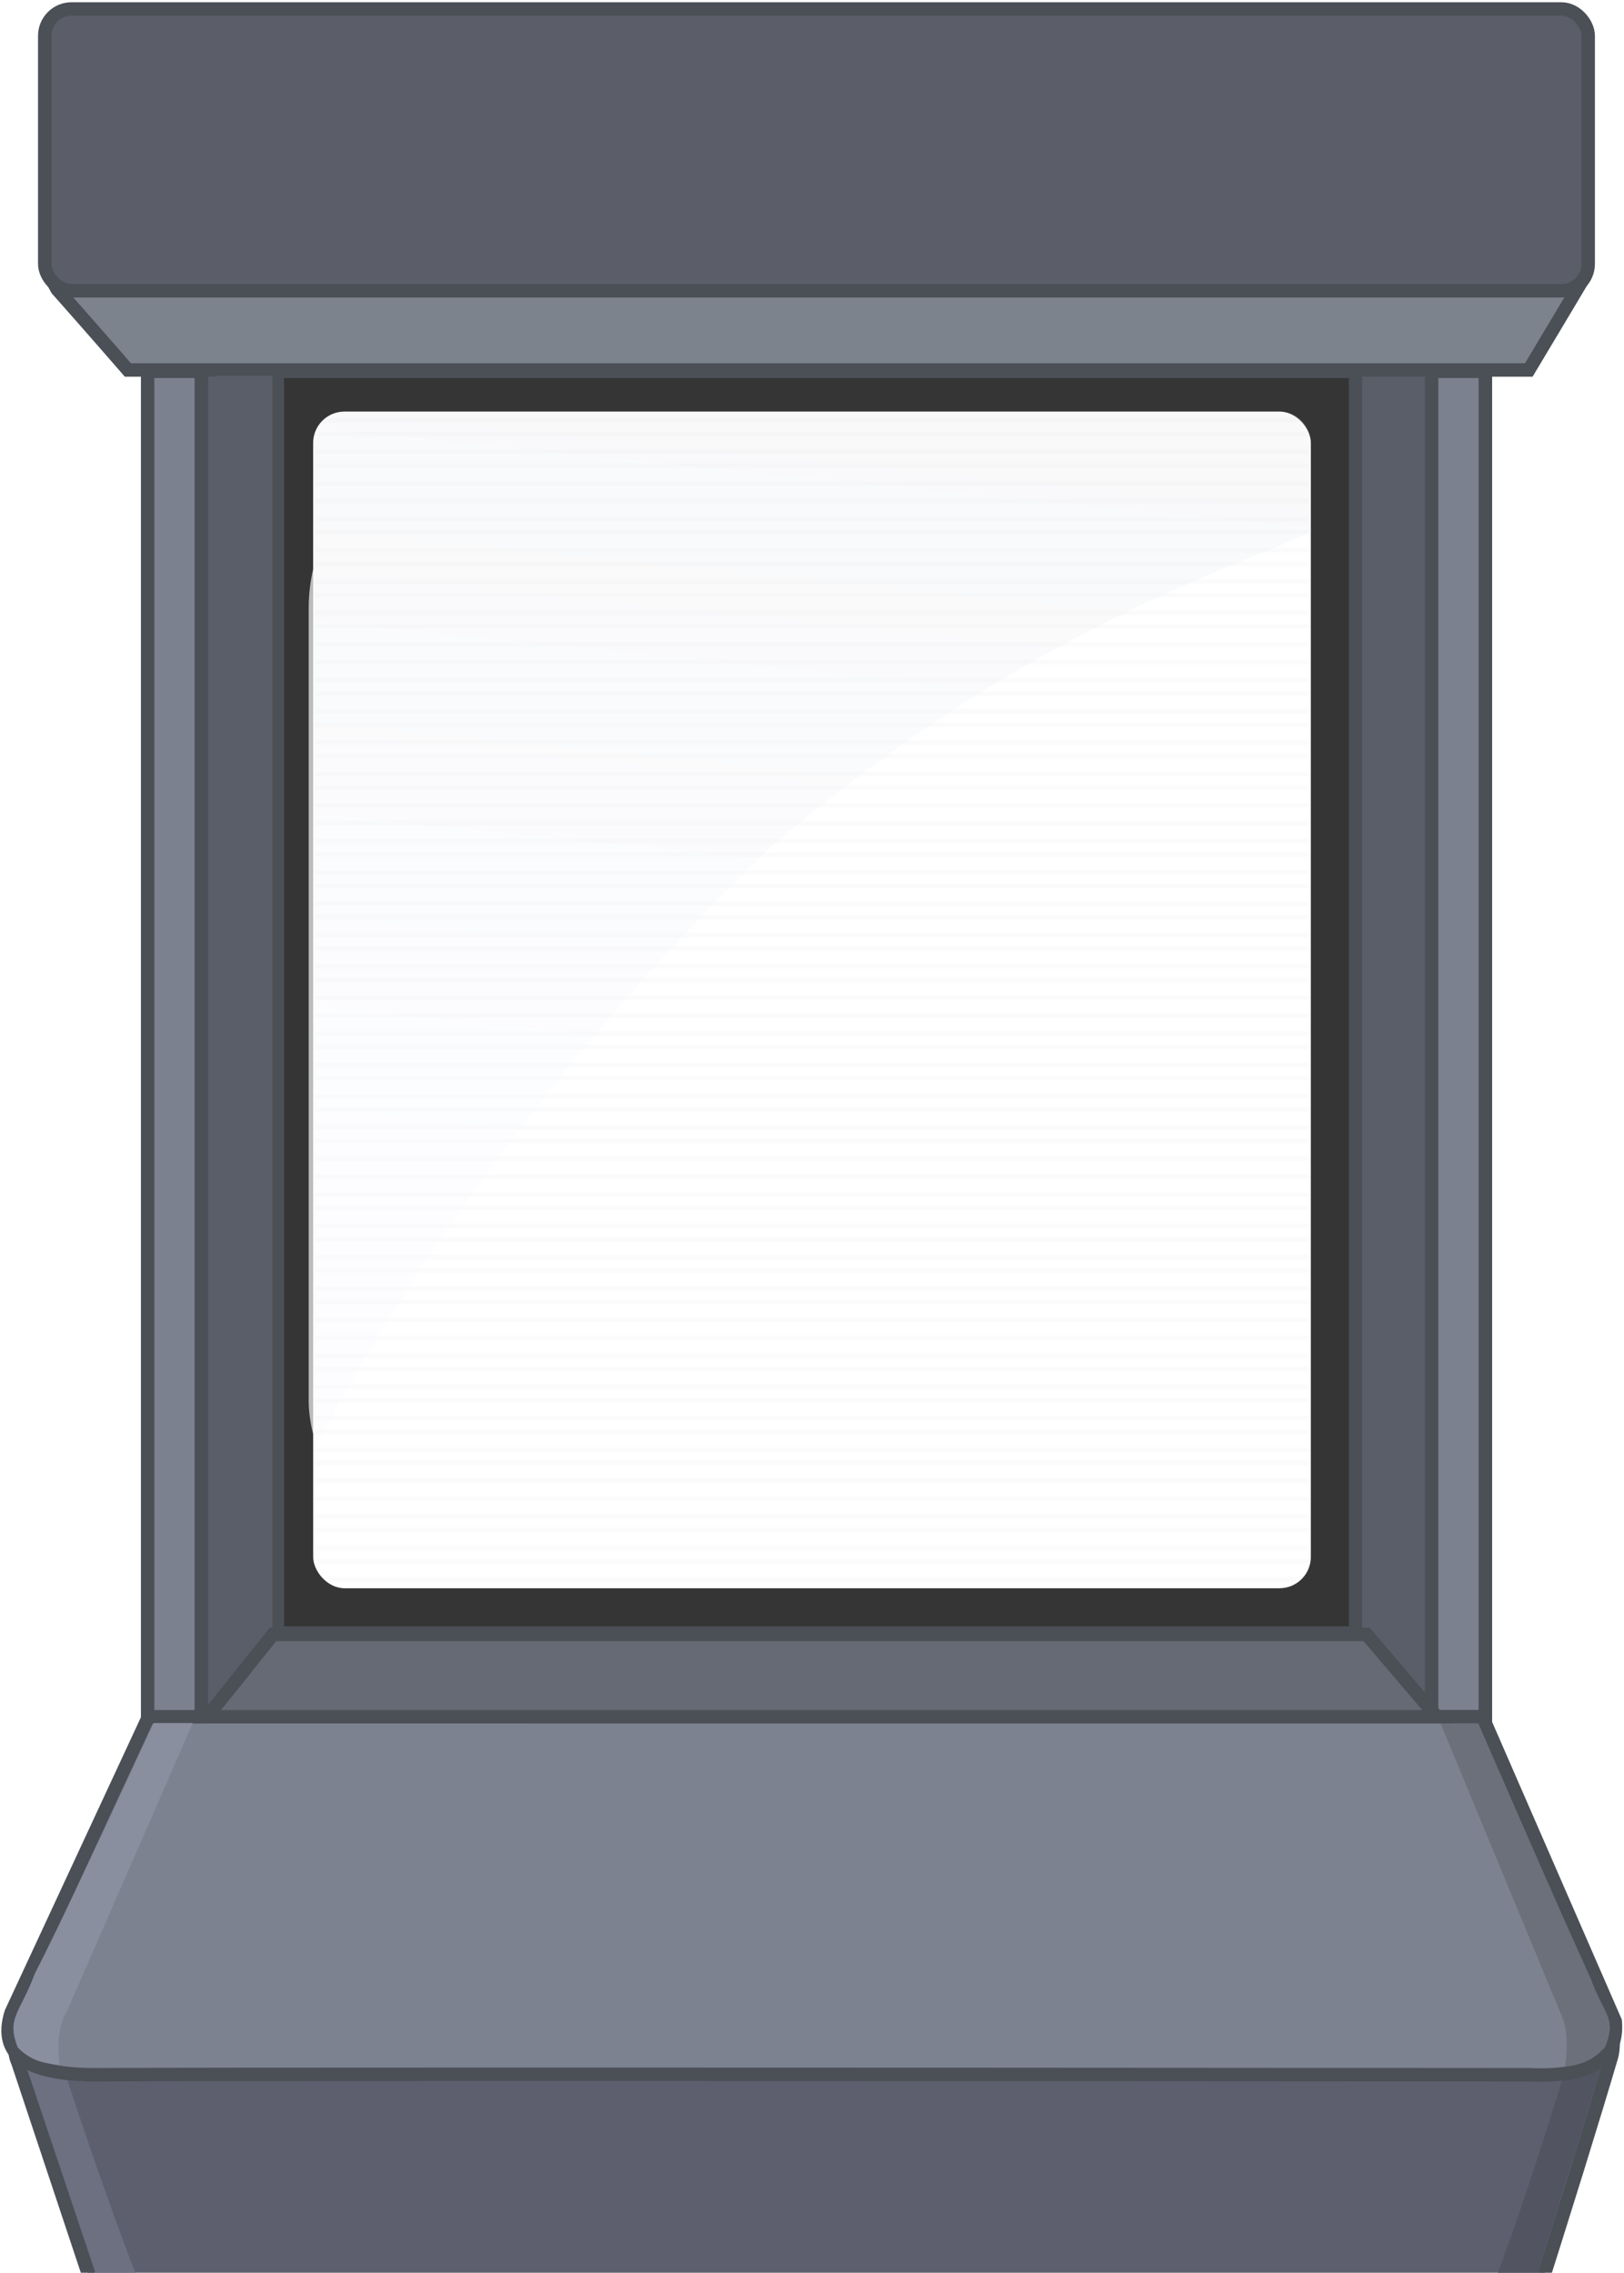 <svg xmlns="http://www.w3.org/2000/svg" xmlns:xlink="http://www.w3.org/1999/xlink" width="363" height="508" viewBox="0 0 363 508">
    <defs>
        <filter id="a" width="138.9%" height="134%" x="-19.4%" y="-17%" filterUnits="objectBoundingBox">
            <feGaussianBlur in="SourceGraphic" stdDeviation="14.45"/>
        </filter>
        <rect id="b" width="223" height="263" rx="7"/>
        <linearGradient id="d" x1="32.544%" x2="25.59%" y1="0%" y2="72.877%">
            <stop offset="0%" stop-color="#E6E8EC"/>
            <stop offset="100%" stop-color="#F5F7FE"/>
        </linearGradient>
    </defs>
    <g fill="none" fill-rule="evenodd" transform="translate(-5 -30)">
        <path fill="#5A5E68" stroke="#383527" stroke-width="3" d="M40 107h297v307H40z"/>
        <path fill="#353535" stroke="#4B4F56" stroke-width="3" d="M67 113h241v282H67z"/>
        <path fill="#7C838D" stroke="#4B4F56" stroke-width="3" d="M16.783 90.38l341.777-3.427c.781 2.558 1.003 4.148.665 4.77-.339.622-4.507 7.613-12.506 20.972H33.579a2314.53 2314.53 0 0 0-15.814-18.03c-1.574-2.808-1.901-4.236-.982-4.285z"/>
        <rect width="345" height="63" x="15" y="32" fill="#5B5D69" stroke="#4B4F56" stroke-width="3" rx="6"/>
        <rect width="223" height="255" x="74" y="127" fill="#F9F9F9" filter="url(#a)" opacity=".832" rx="39"/>
        <g transform="translate(75 122)">
            <mask id="c" fill="#fff">
                <use xlink:href="#b"/>
            </mask>
            <use fill="#FFF" xlink:href="#b"/>
            <g stroke="#979797" mask="url(#c)" opacity=".042">
                <path d="M-8 9h233.866M-8 16h233.866M-8 2h233.866M-8 24h233.866M-8 31h233.866M-8 38h233.866M-8 96h233.866M-8 103h233.866M-8 88h233.866M-8 110h233.866M-8 117h233.866M-8 124h233.866M-8 52h233.866M-8 60h233.866M-8 45h233.866M-8 67h233.866M-8 74h233.866M-8 81h233.866M-8 139h233.866M-8 146h233.866M-8 131h233.866M-8 153h233.866M-8 160h233.866M-8 167h233.866M-8 225h233.866M-8 232h233.866M-8 218h233.866M-8 239h233.866M-8 247h233.866M-8 254h233.866M-8 261h233.866M-8 182h233.866M-8 189h233.866M-8 175h233.866M-8 196h233.866M-8 203h233.866M-8 211h233.866"/>
                <g>
                    <path d="M-8 5h233.866M-8 12h233.866M-8-2h233.866M-8 20h233.866M-8 27h233.866M-8 34h233.866M-8 92h233.866M-8 99h233.866M-8 84h233.866M-8 106h233.866M-8 113h233.866M-8 120h233.866M-8 48h233.866M-8 56h233.866M-8 41h233.866M-8 63h233.866M-8 70h233.866M-8 77h233.866M-8 135h233.866M-8 142h233.866M-8 127h233.866M-8 149h233.866M-8 156h233.866M-8 163h233.866M-8 221h233.866M-8 228h233.866M-8 214h233.866M-8 235h233.866M-8 243h233.866M-8 250h233.866M-8 257h233.866M-8 178h233.866M-8 185h233.866M-8 171h233.866M-8 192h233.866M-8 199h233.866M-8 207h233.866"/>
                </g>
            </g>
        </g>
        <path fill="url(#d)" d="M82 122h208.957a7 7 0 0 1 7 7.035c-.045 8.905-.03 15.409.043 19.512-7.745 5.73-61.363 18.98-122.168 72.094C134.346 261.279 100.735 305.8 75 354.207V129a7 7 0 0 1 7-7z" opacity=".264"/>
        <path fill="#5D5F6E" stroke="#4B4F56" stroke-width="3" d="M9 491l17.82 53.531 319.625 5.668c8.493-26.674 14.758-46.878 18.797-60.612.441-1.665.441-3.935 0-6.812-116.376 1.875-213.784 2.812-292.223 2.812-30.705 0-34.166-4.607-47.372-4.054C11.96 482.106 6.411 485.262 9 491z"/>
        <path fill="#6C7081" d="M10.757 491.6c2.314.537 5.278 1.148 8.892 1.833.479 2.366 13.482 40.531 18.001 50.396 4.887 3.278 1.369 2.015-10.555-3.79L10.757 491.6z"/>
        <path fill="#525461" d="M362.892 492.19c-2.145.814-5.026 1.564-8.64 2.249-.479 2.366-11.957 38.592-16.476 48.457-4.887 3.278-1.369 2.015 10.555-3.79l14.561-46.916z"/>
        <path fill="#7C828F" stroke="#4B4F56" stroke-width="3" d="M38.745 412.565L7.464 479.91c-2.887 9.376 3.644 13.986 19.592 13.83 23.931-.136 130.496-.136 319.695 0 13.605.622 20.036-3.358 19.293-11.943l-30.167-69.232H38.745z"/>
        <path fill="#7C818F" stroke="#4B4F56" stroke-width="3" d="M38 113h12v300.729H38zM325 113h12v300.701h-12z"/>
        <path fill="#898F9F" d="M48.083 415.132L20.05 479.338c-1.794 2.96-2.382 7.013-1.762 12.16-3.36-.295-6.27-.75-9.334-3.862-2.571-6.665.515-7.598 3.801-16.426 5.706-11.235 14.578-29.928 26.617-56.078h8.711z"/>
        <path fill="#6C707A" d="M326.99 415.203l27.025 65.228c1.191 2.48 1.477 6.292.857 11.44 3.36-.295 5.86-1.183 8.922-4.295 2.572-6.665.009-6.606-3.278-15.434-5.238-11.499-13.613-30.479-25.125-56.939h-8.4z"/>
        <path fill="#5A5E68" d="M53 114h12.904v297.012L53 413z"/>
        <path fill="#666A74" stroke="#4B4F56" stroke-width="3" d="M51.29 413.72l14.731-18.394h244.442l15.691 18.395z"/>
    </g>
</svg>
